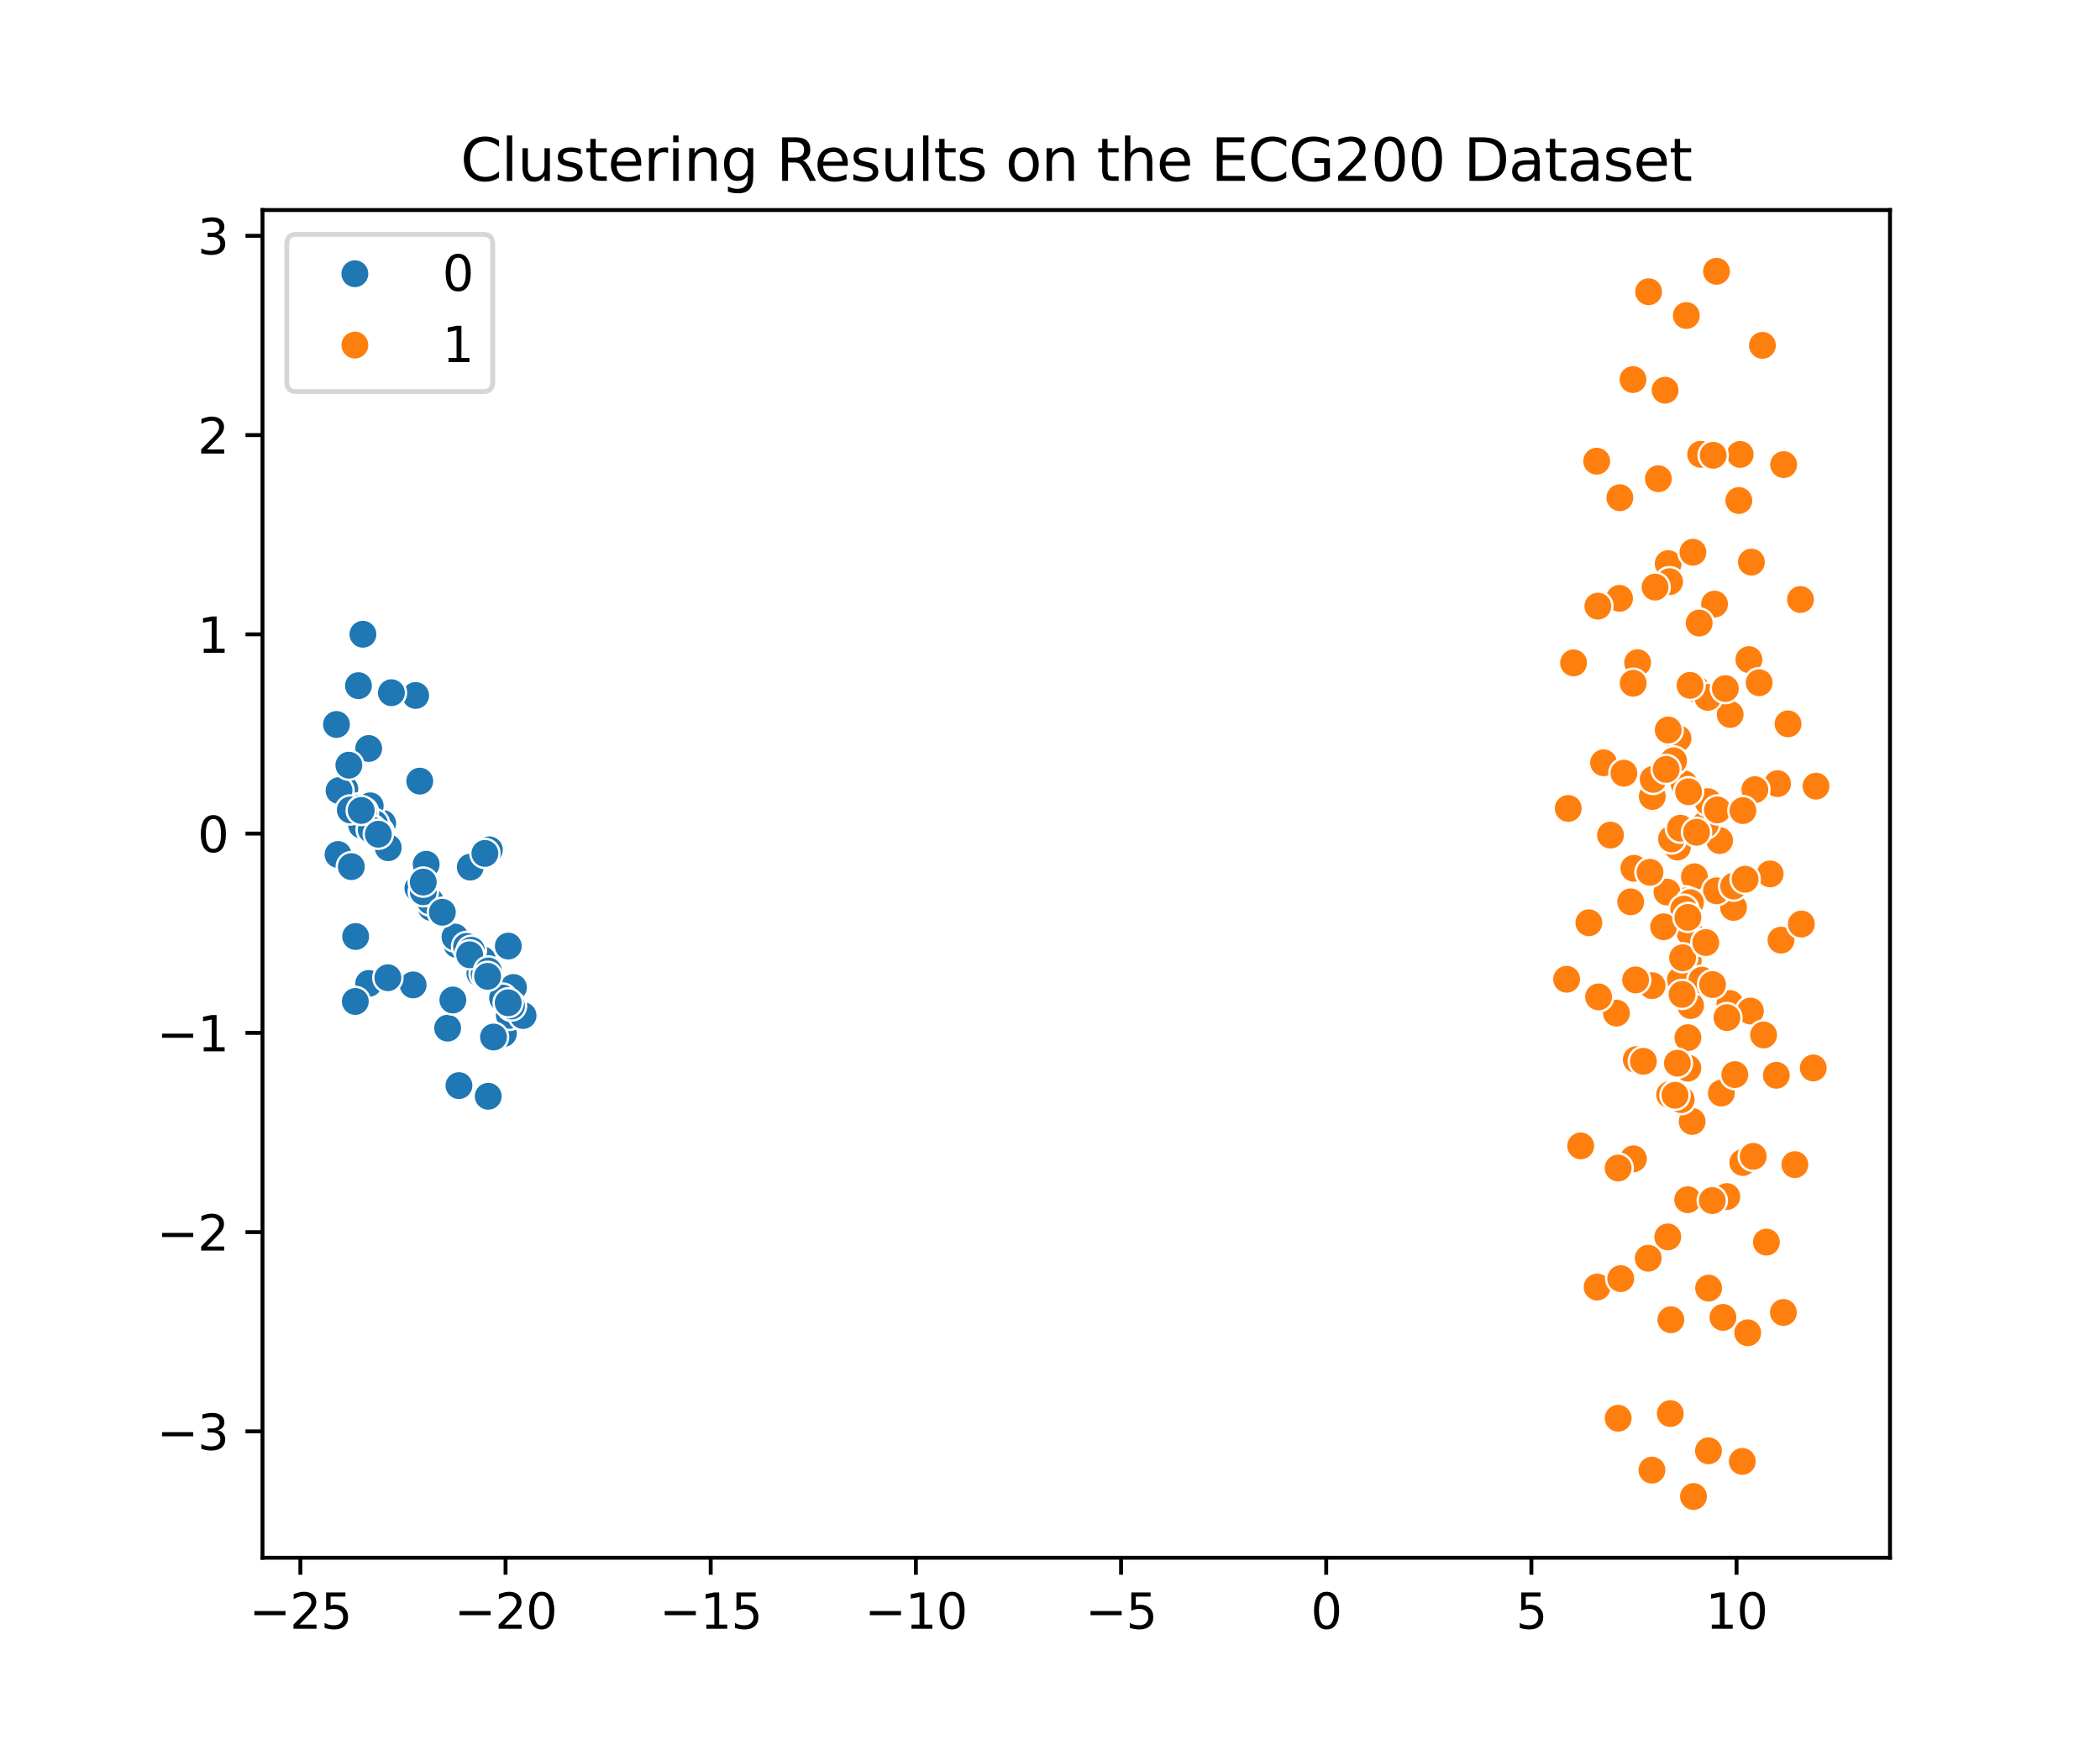 <?xml version="1.0" encoding="utf-8" standalone="no"?>
<!DOCTYPE svg PUBLIC "-//W3C//DTD SVG 1.1//EN"
  "http://www.w3.org/Graphics/SVG/1.1/DTD/svg11.dtd">
<svg xmlns:xlink="http://www.w3.org/1999/xlink" width="432pt" height="360pt" viewBox="0 0 432 360" xmlns="http://www.w3.org/2000/svg" version="1.1">
 <defs>
  <style type="text/css">*{stroke-linejoin: round; stroke-linecap: butt}</style>
 </defs>
 <g id="figure_1">
  <g id="patch_1">
   <path d="M 0 360 
L 432 360 
L 432 0 
L 0 0 
z
" style="fill: #ffffff"/>
  </g>
  <g id="axes_1">
   <g id="patch_2">
    <path d="M 54 320.4 
L 388.8 320.4 
L 388.8 43.2 
L 54 43.2 
z
" style="fill: #ffffff"/>
   </g>
   <g id="PathCollection_1">
    <defs>
     <path id="C0_0_4286b8c40d" d="M 0 3 
C 0.796 3 1.559 2.684 2.121 2.121 
C 2.684 1.559 3 0.796 3 -0 
C 3 -0.796 2.684 -1.559 2.121 -2.121 
C 1.559 -2.684 0.796 -3 0 -3 
C -0.796 -3 -1.559 -2.684 -2.121 -2.121 
C -2.684 -1.559 -3 -0.796 -3 0 
C -3 0.796 -2.684 1.559 -2.121 2.121 
C -1.559 2.684 -0.796 3 0 3 
z
"/>
    </defs>
    <g clip-path="url(#p2ca1c4615c)">
     <use xlink:href="#C0_0_4286b8c40d" x="100.671" y="174.799" style="fill: #1f77b4; stroke: #ffffff; stroke-width: 0.48"/>
    </g>
    <g clip-path="url(#p2ca1c4615c)">
     <use xlink:href="#C0_0_4286b8c40d" x="348.565" y="180.332" style="fill: #ff7f0e; stroke: #ffffff; stroke-width: 0.48"/>
    </g>
    <g clip-path="url(#p2ca1c4615c)">
     <use xlink:href="#C0_0_4286b8c40d" x="92.083" y="211.472" style="fill: #1f77b4; stroke: #ffffff; stroke-width: 0.48"/>
    </g>
    <g clip-path="url(#p2ca1c4615c)">
     <use xlink:href="#C0_0_4286b8c40d" x="99.261" y="197.405" style="fill: #1f77b4; stroke: #ffffff; stroke-width: 0.48"/>
    </g>
    <g clip-path="url(#p2ca1c4615c)">
     <use xlink:href="#C0_0_4286b8c40d" x="331.303" y="171.767" style="fill: #ff7f0e; stroke: #ffffff; stroke-width: 0.48"/>
    </g>
    <g clip-path="url(#p2ca1c4615c)">
     <use xlink:href="#C0_0_4286b8c40d" x="355.922" y="146.95" style="fill: #ff7f0e; stroke: #ffffff; stroke-width: 0.48"/>
    </g>
    <g clip-path="url(#p2ca1c4615c)">
     <use xlink:href="#C0_0_4286b8c40d" x="103.548" y="212.599" style="fill: #1f77b4; stroke: #ffffff; stroke-width: 0.48"/>
    </g>
    <g clip-path="url(#p2ca1c4615c)">
     <use xlink:href="#C0_0_4286b8c40d" x="85.505" y="143.044" style="fill: #1f77b4; stroke: #ffffff; stroke-width: 0.48"/>
    </g>
    <g clip-path="url(#p2ca1c4615c)">
     <use xlink:href="#C0_0_4286b8c40d" x="322.61" y="166.281" style="fill: #ff7f0e; stroke: #ffffff; stroke-width: 0.48"/>
    </g>
    <g clip-path="url(#p2ca1c4615c)">
     <use xlink:href="#C0_0_4286b8c40d" x="373.582" y="161.707" style="fill: #ff7f0e; stroke: #ffffff; stroke-width: 0.48"/>
    </g>
    <g clip-path="url(#p2ca1c4615c)">
     <use xlink:href="#C0_0_4286b8c40d" x="343.086" y="254.406" style="fill: #ff7f0e; stroke: #ffffff; stroke-width: 0.48"/>
    </g>
    <g clip-path="url(#p2ca1c4615c)">
     <use xlink:href="#C0_0_4286b8c40d" x="354.106" y="224.829" style="fill: #ff7f0e; stroke: #ffffff; stroke-width: 0.48"/>
    </g>
    <g clip-path="url(#p2ca1c4615c)">
     <use xlink:href="#C0_0_4286b8c40d" x="346.743" y="185.293" style="fill: #ff7f0e; stroke: #ffffff; stroke-width: 0.48"/>
    </g>
    <g clip-path="url(#p2ca1c4615c)">
     <use xlink:href="#C0_0_4286b8c40d" x="336.607" y="217.951" style="fill: #ff7f0e; stroke: #ffffff; stroke-width: 0.48"/>
    </g>
    <g clip-path="url(#p2ca1c4615c)">
     <use xlink:href="#C0_0_4286b8c40d" x="98.727" y="200.191" style="fill: #1f77b4; stroke: #ffffff; stroke-width: 0.48"/>
    </g>
    <g clip-path="url(#p2ca1c4615c)">
     <use xlink:href="#C0_0_4286b8c40d" x="349.026" y="141.806" style="fill: #ff7f0e; stroke: #ffffff; stroke-width: 0.48"/>
    </g>
    <g clip-path="url(#p2ca1c4615c)">
     <use xlink:href="#C0_0_4286b8c40d" x="322.277" y="201.414" style="fill: #ff7f0e; stroke: #ffffff; stroke-width: 0.48"/>
    </g>
    <g clip-path="url(#p2ca1c4615c)">
     <use xlink:href="#C0_0_4286b8c40d" x="342.923" y="183.481" style="fill: #ff7f0e; stroke: #ffffff; stroke-width: 0.48"/>
    </g>
    <g clip-path="url(#p2ca1c4615c)">
     <use xlink:href="#C0_0_4286b8c40d" x="84.99" y="202.576" style="fill: #1f77b4; stroke: #ffffff; stroke-width: 0.48"/>
    </g>
    <g clip-path="url(#p2ca1c4615c)">
     <use xlink:href="#C0_0_4286b8c40d" x="100.437" y="225.482" style="fill: #1f77b4; stroke: #ffffff; stroke-width: 0.48"/>
    </g>
    <g clip-path="url(#p2ca1c4615c)">
     <use xlink:href="#C0_0_4286b8c40d" x="347.643" y="191.842" style="fill: #ff7f0e; stroke: #ffffff; stroke-width: 0.48"/>
    </g>
    <g clip-path="url(#p2ca1c4615c)">
     <use xlink:href="#C0_0_4286b8c40d" x="370.386" y="123.308" style="fill: #ff7f0e; stroke: #ffffff; stroke-width: 0.48"/>
    </g>
    <g clip-path="url(#p2ca1c4615c)">
     <use xlink:href="#C0_0_4286b8c40d" x="338.07" y="218.291" style="fill: #ff7f0e; stroke: #ffffff; stroke-width: 0.48"/>
    </g>
    <g clip-path="url(#p2ca1c4615c)">
     <use xlink:href="#C0_0_4286b8c40d" x="70.932" y="162.279" style="fill: #1f77b4; stroke: #ffffff; stroke-width: 0.48"/>
    </g>
    <g clip-path="url(#p2ca1c4615c)">
     <use xlink:href="#C0_0_4286b8c40d" x="356.609" y="186.647" style="fill: #ff7f0e; stroke: #ffffff; stroke-width: 0.48"/>
    </g>
    <g clip-path="url(#p2ca1c4615c)">
     <use xlink:href="#C0_0_4286b8c40d" x="353.106" y="183.219" style="fill: #ff7f0e; stroke: #ffffff; stroke-width: 0.48"/>
    </g>
    <g clip-path="url(#p2ca1c4615c)">
     <use xlink:href="#C0_0_4286b8c40d" x="355.876" y="206.407" style="fill: #ff7f0e; stroke: #ffffff; stroke-width: 0.48"/>
    </g>
    <g clip-path="url(#p2ca1c4615c)">
     <use xlink:href="#C0_0_4286b8c40d" x="74.393" y="166.046" style="fill: #1f77b4; stroke: #ffffff; stroke-width: 0.48"/>
    </g>
    <g clip-path="url(#p2ca1c4615c)">
     <use xlink:href="#C0_0_4286b8c40d" x="365.67" y="161.176" style="fill: #ff7f0e; stroke: #ffffff; stroke-width: 0.48"/>
    </g>
    <g clip-path="url(#p2ca1c4615c)">
     <use xlink:href="#C0_0_4286b8c40d" x="369.228" y="239.543" style="fill: #ff7f0e; stroke: #ffffff; stroke-width: 0.48"/>
    </g>
    <g clip-path="url(#p2ca1c4615c)">
     <use xlink:href="#C0_0_4286b8c40d" x="354.435" y="270.961" style="fill: #ff7f0e; stroke: #ffffff; stroke-width: 0.48"/>
    </g>
    <g clip-path="url(#p2ca1c4615c)">
     <use xlink:href="#C0_0_4286b8c40d" x="365.419" y="221.163" style="fill: #ff7f0e; stroke: #ffffff; stroke-width: 0.48"/>
    </g>
    <g clip-path="url(#p2ca1c4615c)">
     <use xlink:href="#C0_0_4286b8c40d" x="333.224" y="102.371" style="fill: #ff7f0e; stroke: #ffffff; stroke-width: 0.48"/>
    </g>
    <g clip-path="url(#p2ca1c4615c)">
     <use xlink:href="#C0_0_4286b8c40d" x="328.55" y="264.725" style="fill: #ff7f0e; stroke: #ffffff; stroke-width: 0.48"/>
    </g>
    <g clip-path="url(#p2ca1c4615c)">
     <use xlink:href="#C0_0_4286b8c40d" x="348.374" y="307.8" style="fill: #ff7f0e; stroke: #ffffff; stroke-width: 0.48"/>
    </g>
    <g clip-path="url(#p2ca1c4615c)">
     <use xlink:href="#C0_0_4286b8c40d" x="74.79" y="169.39" style="fill: #1f77b4; stroke: #ffffff; stroke-width: 0.48"/>
    </g>
    <g clip-path="url(#p2ca1c4615c)">
     <use xlink:href="#C0_0_4286b8c40d" x="345.074" y="174.216" style="fill: #ff7f0e; stroke: #ffffff; stroke-width: 0.48"/>
    </g>
    <g clip-path="url(#p2ca1c4615c)">
     <use xlink:href="#C0_0_4286b8c40d" x="358.513" y="239.11" style="fill: #ff7f0e; stroke: #ffffff; stroke-width: 0.48"/>
    </g>
    <g clip-path="url(#p2ca1c4615c)">
     <use xlink:href="#C0_0_4286b8c40d" x="347.227" y="213.424" style="fill: #ff7f0e; stroke: #ffffff; stroke-width: 0.48"/>
    </g>
    <g clip-path="url(#p2ca1c4615c)">
     <use xlink:href="#C0_0_4286b8c40d" x="358.414" y="300.585" style="fill: #ff7f0e; stroke: #ffffff; stroke-width: 0.48"/>
    </g>
    <g clip-path="url(#p2ca1c4615c)">
     <use xlink:href="#C0_0_4286b8c40d" x="325.171" y="235.691" style="fill: #ff7f0e; stroke: #ffffff; stroke-width: 0.48"/>
    </g>
    <g clip-path="url(#p2ca1c4615c)">
     <use xlink:href="#C0_0_4286b8c40d" x="347.776" y="206.821" style="fill: #ff7f0e; stroke: #ffffff; stroke-width: 0.48"/>
    </g>
    <g clip-path="url(#p2ca1c4615c)">
     <use xlink:href="#C0_0_4286b8c40d" x="366.92" y="95.559" style="fill: #ff7f0e; stroke: #ffffff; stroke-width: 0.48"/>
    </g>
    <g clip-path="url(#p2ca1c4615c)">
     <use xlink:href="#C0_0_4286b8c40d" x="86.35" y="160.666" style="fill: #1f77b4; stroke: #ffffff; stroke-width: 0.48"/>
    </g>
    <g clip-path="url(#p2ca1c4615c)">
     <use xlink:href="#C0_0_4286b8c40d" x="78.722" y="169.354" style="fill: #1f77b4; stroke: #ffffff; stroke-width: 0.48"/>
    </g>
    <g clip-path="url(#p2ca1c4615c)">
     <use xlink:href="#C0_0_4286b8c40d" x="332.525" y="208.374" style="fill: #ff7f0e; stroke: #ffffff; stroke-width: 0.48"/>
    </g>
    <g clip-path="url(#p2ca1c4615c)">
     <use xlink:href="#C0_0_4286b8c40d" x="73.738" y="141.026" style="fill: #1f77b4; stroke: #ffffff; stroke-width: 0.48"/>
    </g>
    <g clip-path="url(#p2ca1c4615c)">
     <use xlink:href="#C0_0_4286b8c40d" x="104.775" y="208.836" style="fill: #1f77b4; stroke: #ffffff; stroke-width: 0.48"/>
    </g>
    <g clip-path="url(#p2ca1c4615c)">
     <use xlink:href="#C0_0_4286b8c40d" x="343.861" y="172.558" style="fill: #ff7f0e; stroke: #ffffff; stroke-width: 0.48"/>
    </g>
    <g clip-path="url(#p2ca1c4615c)">
     <use xlink:href="#C0_0_4286b8c40d" x="74.396" y="169.712" style="fill: #1f77b4; stroke: #ffffff; stroke-width: 0.48"/>
    </g>
    <g clip-path="url(#p2ca1c4615c)">
     <use xlink:href="#C0_0_4286b8c40d" x="342.536" y="80.255" style="fill: #ff7f0e; stroke: #ffffff; stroke-width: 0.48"/>
    </g>
    <g clip-path="url(#p2ca1c4615c)">
     <use xlink:href="#C0_0_4286b8c40d" x="353.75" y="172.891" style="fill: #ff7f0e; stroke: #ffffff; stroke-width: 0.48"/>
    </g>
    <g clip-path="url(#p2ca1c4615c)">
     <use xlink:href="#C0_0_4286b8c40d" x="352.704" y="124.247" style="fill: #ff7f0e; stroke: #ffffff; stroke-width: 0.48"/>
    </g>
    <g clip-path="url(#p2ca1c4615c)">
     <use xlink:href="#C0_0_4286b8c40d" x="73.419" y="166.243" style="fill: #1f77b4; stroke: #ffffff; stroke-width: 0.48"/>
    </g>
    <g clip-path="url(#p2ca1c4615c)">
     <use xlink:href="#C0_0_4286b8c40d" x="356.631" y="182.26" style="fill: #ff7f0e; stroke: #ffffff; stroke-width: 0.48"/>
    </g>
    <g clip-path="url(#p2ca1c4615c)">
     <use xlink:href="#C0_0_4286b8c40d" x="329.878" y="156.891" style="fill: #ff7f0e; stroke: #ffffff; stroke-width: 0.48"/>
    </g>
    <g clip-path="url(#p2ca1c4615c)">
     <use xlink:href="#C0_0_4286b8c40d" x="78.055" y="171.208" style="fill: #1f77b4; stroke: #ffffff; stroke-width: 0.48"/>
    </g>
    <g clip-path="url(#p2ca1c4615c)">
     <use xlink:href="#C0_0_4286b8c40d" x="99.593" y="200.3" style="fill: #1f77b4; stroke: #ffffff; stroke-width: 0.48"/>
    </g>
    <g clip-path="url(#p2ca1c4615c)">
     <use xlink:href="#C0_0_4286b8c40d" x="343.17" y="115.921" style="fill: #ff7f0e; stroke: #ffffff; stroke-width: 0.48"/>
    </g>
    <g clip-path="url(#p2ca1c4615c)">
     <use xlink:href="#C0_0_4286b8c40d" x="366.374" y="193.369" style="fill: #ff7f0e; stroke: #ffffff; stroke-width: 0.48"/>
    </g>
    <g clip-path="url(#p2ca1c4615c)">
     <use xlink:href="#C0_0_4286b8c40d" x="333.409" y="262.991" style="fill: #ff7f0e; stroke: #ffffff; stroke-width: 0.48"/>
    </g>
    <g clip-path="url(#p2ca1c4615c)">
     <use xlink:href="#C0_0_4286b8c40d" x="76.156" y="165.738" style="fill: #1f77b4; stroke: #ffffff; stroke-width: 0.48"/>
    </g>
    <g clip-path="url(#p2ca1c4615c)">
     <use xlink:href="#C0_0_4286b8c40d" x="347.298" y="197.659" style="fill: #ff7f0e; stroke: #ffffff; stroke-width: 0.48"/>
    </g>
    <g clip-path="url(#p2ca1c4615c)">
     <use xlink:href="#C0_0_4286b8c40d" x="349.852" y="93.445" style="fill: #ff7f0e; stroke: #ffffff; stroke-width: 0.48"/>
    </g>
    <g clip-path="url(#p2ca1c4615c)">
     <use xlink:href="#C0_0_4286b8c40d" x="345.193" y="151.888" style="fill: #ff7f0e; stroke: #ffffff; stroke-width: 0.48"/>
    </g>
    <g clip-path="url(#p2ca1c4615c)">
     <use xlink:href="#C0_0_4286b8c40d" x="75.845" y="202.277" style="fill: #1f77b4; stroke: #ffffff; stroke-width: 0.48"/>
    </g>
    <g clip-path="url(#p2ca1c4615c)">
     <use xlink:href="#C0_0_4286b8c40d" x="364.143" y="179.746" style="fill: #ff7f0e; stroke: #ffffff; stroke-width: 0.48"/>
    </g>
    <g clip-path="url(#p2ca1c4615c)">
     <use xlink:href="#C0_0_4286b8c40d" x="367.823" y="148.884" style="fill: #ff7f0e; stroke: #ffffff; stroke-width: 0.48"/>
    </g>
    <g clip-path="url(#p2ca1c4615c)">
     <use xlink:href="#C0_0_4286b8c40d" x="349.544" y="128.15" style="fill: #ff7f0e; stroke: #ffffff; stroke-width: 0.48"/>
    </g>
    <g clip-path="url(#p2ca1c4615c)">
     <use xlink:href="#C0_0_4286b8c40d" x="350.825" y="169.541" style="fill: #ff7f0e; stroke: #ffffff; stroke-width: 0.48"/>
    </g>
    <g clip-path="url(#p2ca1c4615c)">
     <use xlink:href="#C0_0_4286b8c40d" x="345.67" y="201.561" style="fill: #ff7f0e; stroke: #ffffff; stroke-width: 0.48"/>
    </g>
    <g clip-path="url(#p2ca1c4615c)">
     <use xlink:href="#C0_0_4286b8c40d" x="351.335" y="164.877" style="fill: #ff7f0e; stroke: #ffffff; stroke-width: 0.48"/>
    </g>
    <g clip-path="url(#p2ca1c4615c)">
     <use xlink:href="#C0_0_4286b8c40d" x="93.98" y="194.264" style="fill: #1f77b4; stroke: #ffffff; stroke-width: 0.48"/>
    </g>
    <g clip-path="url(#p2ca1c4615c)">
     <use xlink:href="#C0_0_4286b8c40d" x="353.11" y="55.8" style="fill: #ff7f0e; stroke: #ffffff; stroke-width: 0.48"/>
    </g>
    <g clip-path="url(#p2ca1c4615c)">
     <use xlink:href="#C0_0_4286b8c40d" x="351.304" y="143.438" style="fill: #ff7f0e; stroke: #ffffff; stroke-width: 0.48"/>
    </g>
    <g clip-path="url(#p2ca1c4615c)">
     <use xlink:href="#C0_0_4286b8c40d" x="341.15" y="98.467" style="fill: #ff7f0e; stroke: #ffffff; stroke-width: 0.48"/>
    </g>
    <g clip-path="url(#p2ca1c4615c)">
     <use xlink:href="#C0_0_4286b8c40d" x="360.093" y="207.948" style="fill: #ff7f0e; stroke: #ffffff; stroke-width: 0.48"/>
    </g>
    <g clip-path="url(#p2ca1c4615c)">
     <use xlink:href="#C0_0_4286b8c40d" x="328.847" y="205.041" style="fill: #ff7f0e; stroke: #ffffff; stroke-width: 0.48"/>
    </g>
    <g clip-path="url(#p2ca1c4615c)">
     <use xlink:href="#C0_0_4286b8c40d" x="339.858" y="202.723" style="fill: #ff7f0e; stroke: #ffffff; stroke-width: 0.48"/>
    </g>
    <g clip-path="url(#p2ca1c4615c)">
     <use xlink:href="#C0_0_4286b8c40d" x="347.182" y="246.76" style="fill: #ff7f0e; stroke: #ffffff; stroke-width: 0.48"/>
    </g>
    <g clip-path="url(#p2ca1c4615c)">
     <use xlink:href="#C0_0_4286b8c40d" x="335.928" y="78.068" style="fill: #ff7f0e; stroke: #ffffff; stroke-width: 0.48"/>
    </g>
    <g clip-path="url(#p2ca1c4615c)">
     <use xlink:href="#C0_0_4286b8c40d" x="355.251" y="209.301" style="fill: #ff7f0e; stroke: #ffffff; stroke-width: 0.48"/>
    </g>
    <g clip-path="url(#p2ca1c4615c)">
     <use xlink:href="#C0_0_4286b8c40d" x="326.854" y="189.795" style="fill: #ff7f0e; stroke: #ffffff; stroke-width: 0.48"/>
    </g>
    <g clip-path="url(#p2ca1c4615c)">
     <use xlink:href="#C0_0_4286b8c40d" x="79.388" y="174.024" style="fill: #1f77b4; stroke: #ffffff; stroke-width: 0.48"/>
    </g>
    <g clip-path="url(#p2ca1c4615c)">
     <use xlink:href="#C0_0_4286b8c40d" x="104.569" y="194.59" style="fill: #1f77b4; stroke: #ffffff; stroke-width: 0.48"/>
    </g>
    <g clip-path="url(#p2ca1c4615c)">
     <use xlink:href="#C0_0_4286b8c40d" x="96.741" y="178.347" style="fill: #1f77b4; stroke: #ffffff; stroke-width: 0.48"/>
    </g>
    <g clip-path="url(#p2ca1c4615c)">
     <use xlink:href="#C0_0_4286b8c40d" x="77.036" y="169.386" style="fill: #1f77b4; stroke: #ffffff; stroke-width: 0.48"/>
    </g>
    <g clip-path="url(#p2ca1c4615c)">
     <use xlink:href="#C0_0_4286b8c40d" x="357.985" y="93.464" style="fill: #ff7f0e; stroke: #ffffff; stroke-width: 0.48"/>
    </g>
    <g clip-path="url(#p2ca1c4615c)">
     <use xlink:href="#C0_0_4286b8c40d" x="73.16" y="192.621" style="fill: #1f77b4; stroke: #ffffff; stroke-width: 0.48"/>
    </g>
    <g clip-path="url(#p2ca1c4615c)">
     <use xlink:href="#C0_0_4286b8c40d" x="336.018" y="238.345" style="fill: #ff7f0e; stroke: #ffffff; stroke-width: 0.48"/>
    </g>
    <g clip-path="url(#p2ca1c4615c)">
     <use xlink:href="#C0_0_4286b8c40d" x="87.673" y="177.765" style="fill: #1f77b4; stroke: #ffffff; stroke-width: 0.48"/>
    </g>
    <g clip-path="url(#p2ca1c4615c)">
     <use xlink:href="#C0_0_4286b8c40d" x="333.16" y="123.065" style="fill: #ff7f0e; stroke: #ffffff; stroke-width: 0.48"/>
    </g>
    <g clip-path="url(#p2ca1c4615c)">
     <use xlink:href="#C0_0_4286b8c40d" x="352.429" y="93.645" style="fill: #ff7f0e; stroke: #ffffff; stroke-width: 0.48"/>
    </g>
    <g clip-path="url(#p2ca1c4615c)">
     <use xlink:href="#C0_0_4286b8c40d" x="76.422" y="170.521" style="fill: #1f77b4; stroke: #ffffff; stroke-width: 0.48"/>
    </g>
    <g clip-path="url(#p2ca1c4615c)">
     <use xlink:href="#C0_0_4286b8c40d" x="346.448" y="161.235" style="fill: #ff7f0e; stroke: #ffffff; stroke-width: 0.48"/>
    </g>
    <g clip-path="url(#p2ca1c4615c)">
     <use xlink:href="#C0_0_4286b8c40d" x="347.219" y="219.695" style="fill: #ff7f0e; stroke: #ffffff; stroke-width: 0.48"/>
    </g>
    <g clip-path="url(#p2ca1c4615c)">
     <use xlink:href="#C0_0_4286b8c40d" x="69.743" y="162.61" style="fill: #1f77b4; stroke: #ffffff; stroke-width: 0.48"/>
    </g>
    <g clip-path="url(#p2ca1c4615c)">
     <use xlink:href="#C0_0_4286b8c40d" x="73.091" y="205.981" style="fill: #1f77b4; stroke: #ffffff; stroke-width: 0.48"/>
    </g>
    <g clip-path="url(#p2ca1c4615c)">
     <use xlink:href="#C0_0_4286b8c40d" x="354.933" y="141.625" style="fill: #ff7f0e; stroke: #ffffff; stroke-width: 0.48"/>
    </g>
    <g clip-path="url(#p2ca1c4615c)">
     <use xlink:href="#C0_0_4286b8c40d" x="360.663" y="237.839" style="fill: #ff7f0e; stroke: #ffffff; stroke-width: 0.48"/>
    </g>
    <g clip-path="url(#p2ca1c4615c)">
     <use xlink:href="#C0_0_4286b8c40d" x="351.485" y="264.944" style="fill: #ff7f0e; stroke: #ffffff; stroke-width: 0.48"/>
    </g>
    <g clip-path="url(#p2ca1c4615c)">
     <use xlink:href="#C0_0_4286b8c40d" x="332.882" y="291.708" style="fill: #ff7f0e; stroke: #ffffff; stroke-width: 0.48"/>
    </g>
    <g clip-path="url(#p2ca1c4615c)">
     <use xlink:href="#C0_0_4286b8c40d" x="345.063" y="218.678" style="fill: #ff7f0e; stroke: #ffffff; stroke-width: 0.48"/>
    </g>
    <g clip-path="url(#p2ca1c4615c)">
     <use xlink:href="#C0_0_4286b8c40d" x="336.114" y="178.594" style="fill: #ff7f0e; stroke: #ffffff; stroke-width: 0.48"/>
    </g>
    <g clip-path="url(#p2ca1c4615c)">
     <use xlink:href="#C0_0_4286b8c40d" x="93.595" y="192.732" style="fill: #1f77b4; stroke: #ffffff; stroke-width: 0.48"/>
    </g>
    <g clip-path="url(#p2ca1c4615c)">
     <use xlink:href="#C0_0_4286b8c40d" x="323.705" y="136.341" style="fill: #ff7f0e; stroke: #ffffff; stroke-width: 0.48"/>
    </g>
    <g clip-path="url(#p2ca1c4615c)">
     <use xlink:href="#C0_0_4286b8c40d" x="343.466" y="225.153" style="fill: #ff7f0e; stroke: #ffffff; stroke-width: 0.48"/>
    </g>
    <g clip-path="url(#p2ca1c4615c)">
     <use xlink:href="#C0_0_4286b8c40d" x="351.459" y="298.406" style="fill: #ff7f0e; stroke: #ffffff; stroke-width: 0.48"/>
    </g>
    <g clip-path="url(#p2ca1c4615c)">
     <use xlink:href="#C0_0_4286b8c40d" x="359.772" y="135.667" style="fill: #ff7f0e; stroke: #ffffff; stroke-width: 0.48"/>
    </g>
    <g clip-path="url(#p2ca1c4615c)">
     <use xlink:href="#C0_0_4286b8c40d" x="105.63" y="203.102" style="fill: #1f77b4; stroke: #ffffff; stroke-width: 0.48"/>
    </g>
    <g clip-path="url(#p2ca1c4615c)">
     <use xlink:href="#C0_0_4286b8c40d" x="69.541" y="175.754" style="fill: #1f77b4; stroke: #ffffff; stroke-width: 0.48"/>
    </g>
    <g clip-path="url(#p2ca1c4615c)">
     <use xlink:href="#C0_0_4286b8c40d" x="346.138" y="197.002" style="fill: #ff7f0e; stroke: #ffffff; stroke-width: 0.48"/>
    </g>
    <g clip-path="url(#p2ca1c4615c)">
     <use xlink:href="#C0_0_4286b8c40d" x="88.717" y="186.662" style="fill: #1f77b4; stroke: #ffffff; stroke-width: 0.48"/>
    </g>
    <g clip-path="url(#p2ca1c4615c)">
     <use xlink:href="#C0_0_4286b8c40d" x="85.969" y="182.702" style="fill: #1f77b4; stroke: #ffffff; stroke-width: 0.48"/>
    </g>
    <g clip-path="url(#p2ca1c4615c)">
     <use xlink:href="#C0_0_4286b8c40d" x="95.981" y="194.659" style="fill: #1f77b4; stroke: #ffffff; stroke-width: 0.48"/>
    </g>
    <g clip-path="url(#p2ca1c4615c)">
     <use xlink:href="#C0_0_4286b8c40d" x="343.731" y="271.447" style="fill: #ff7f0e; stroke: #ffffff; stroke-width: 0.48"/>
    </g>
    <g clip-path="url(#p2ca1c4615c)">
     <use xlink:href="#C0_0_4286b8c40d" x="343.46" y="119.636" style="fill: #ff7f0e; stroke: #ffffff; stroke-width: 0.48"/>
    </g>
    <g clip-path="url(#p2ca1c4615c)">
     <use xlink:href="#C0_0_4286b8c40d" x="336.888" y="136.296" style="fill: #ff7f0e; stroke: #ffffff; stroke-width: 0.48"/>
    </g>
    <g clip-path="url(#p2ca1c4615c)">
     <use xlink:href="#C0_0_4286b8c40d" x="75.842" y="153.95" style="fill: #1f77b4; stroke: #ffffff; stroke-width: 0.48"/>
    </g>
    <g clip-path="url(#p2ca1c4615c)">
     <use xlink:href="#C0_0_4286b8c40d" x="357.704" y="102.948" style="fill: #ff7f0e; stroke: #ffffff; stroke-width: 0.48"/>
    </g>
    <g clip-path="url(#p2ca1c4615c)">
     <use xlink:href="#C0_0_4286b8c40d" x="74.779" y="166.988" style="fill: #1f77b4; stroke: #ffffff; stroke-width: 0.48"/>
    </g>
    <g clip-path="url(#p2ca1c4615c)">
     <use xlink:href="#C0_0_4286b8c40d" x="353.296" y="166.583" style="fill: #ff7f0e; stroke: #ffffff; stroke-width: 0.48"/>
    </g>
    <g clip-path="url(#p2ca1c4615c)">
     <use xlink:href="#C0_0_4286b8c40d" x="346.898" y="64.897" style="fill: #ff7f0e; stroke: #ffffff; stroke-width: 0.48"/>
    </g>
    <g clip-path="url(#p2ca1c4615c)">
     <use xlink:href="#C0_0_4286b8c40d" x="339.9" y="163.829" style="fill: #ff7f0e; stroke: #ffffff; stroke-width: 0.48"/>
    </g>
    <g clip-path="url(#p2ca1c4615c)">
     <use xlink:href="#C0_0_4286b8c40d" x="347.75" y="185.658" style="fill: #ff7f0e; stroke: #ffffff; stroke-width: 0.48"/>
    </g>
    <g clip-path="url(#p2ca1c4615c)">
     <use xlink:href="#C0_0_4286b8c40d" x="346.375" y="186.993" style="fill: #ff7f0e; stroke: #ffffff; stroke-width: 0.48"/>
    </g>
    <g clip-path="url(#p2ca1c4615c)">
     <use xlink:href="#C0_0_4286b8c40d" x="103.383" y="205.283" style="fill: #1f77b4; stroke: #ffffff; stroke-width: 0.48"/>
    </g>
    <g clip-path="url(#p2ca1c4615c)">
     <use xlink:href="#C0_0_4286b8c40d" x="347.665" y="140.965" style="fill: #ff7f0e; stroke: #ffffff; stroke-width: 0.48"/>
    </g>
    <g clip-path="url(#p2ca1c4615c)">
     <use xlink:href="#C0_0_4286b8c40d" x="76.373" y="170.677" style="fill: #1f77b4; stroke: #ffffff; stroke-width: 0.48"/>
    </g>
    <g clip-path="url(#p2ca1c4615c)">
     <use xlink:href="#C0_0_4286b8c40d" x="356.881" y="221.022" style="fill: #ff7f0e; stroke: #ffffff; stroke-width: 0.48"/>
    </g>
    <g clip-path="url(#p2ca1c4615c)">
     <use xlink:href="#C0_0_4286b8c40d" x="332.871" y="240.246" style="fill: #ff7f0e; stroke: #ffffff; stroke-width: 0.48"/>
    </g>
    <g clip-path="url(#p2ca1c4615c)">
     <use xlink:href="#C0_0_4286b8c40d" x="340.473" y="120.76" style="fill: #ff7f0e; stroke: #ffffff; stroke-width: 0.48"/>
    </g>
    <g clip-path="url(#p2ca1c4615c)">
     <use xlink:href="#C0_0_4286b8c40d" x="93.161" y="205.68" style="fill: #1f77b4; stroke: #ffffff; stroke-width: 0.48"/>
    </g>
    <g clip-path="url(#p2ca1c4615c)">
     <use xlink:href="#C0_0_4286b8c40d" x="69.218" y="149.01" style="fill: #1f77b4; stroke: #ffffff; stroke-width: 0.48"/>
    </g>
    <g clip-path="url(#p2ca1c4615c)">
     <use xlink:href="#C0_0_4286b8c40d" x="350.105" y="201.604" style="fill: #ff7f0e; stroke: #ffffff; stroke-width: 0.48"/>
    </g>
    <g clip-path="url(#p2ca1c4615c)">
     <use xlink:href="#C0_0_4286b8c40d" x="342.229" y="190.621" style="fill: #ff7f0e; stroke: #ffffff; stroke-width: 0.48"/>
    </g>
    <g clip-path="url(#p2ca1c4615c)">
     <use xlink:href="#C0_0_4286b8c40d" x="345.685" y="170.344" style="fill: #ff7f0e; stroke: #ffffff; stroke-width: 0.48"/>
    </g>
    <g clip-path="url(#p2ca1c4615c)">
     <use xlink:href="#C0_0_4286b8c40d" x="334.058" y="159.036" style="fill: #ff7f0e; stroke: #ffffff; stroke-width: 0.48"/>
    </g>
    <g clip-path="url(#p2ca1c4615c)">
     <use xlink:href="#C0_0_4286b8c40d" x="88.507" y="185.342" style="fill: #1f77b4; stroke: #ffffff; stroke-width: 0.48"/>
    </g>
    <g clip-path="url(#p2ca1c4615c)">
     <use xlink:href="#C0_0_4286b8c40d" x="99.752" y="175.53" style="fill: #1f77b4; stroke: #ffffff; stroke-width: 0.48"/>
    </g>
    <g clip-path="url(#p2ca1c4615c)">
     <use xlink:href="#C0_0_4286b8c40d" x="328.704" y="124.676" style="fill: #ff7f0e; stroke: #ffffff; stroke-width: 0.48"/>
    </g>
    <g clip-path="url(#p2ca1c4615c)">
     <use xlink:href="#C0_0_4286b8c40d" x="347.228" y="188.687" style="fill: #ff7f0e; stroke: #ffffff; stroke-width: 0.48"/>
    </g>
    <g clip-path="url(#p2ca1c4615c)">
     <use xlink:href="#C0_0_4286b8c40d" x="72.062" y="166.593" style="fill: #1f77b4; stroke: #ffffff; stroke-width: 0.48"/>
    </g>
    <g clip-path="url(#p2ca1c4615c)">
     <use xlink:href="#C0_0_4286b8c40d" x="339.823" y="302.38" style="fill: #ff7f0e; stroke: #ffffff; stroke-width: 0.48"/>
    </g>
    <g clip-path="url(#p2ca1c4615c)">
     <use xlink:href="#C0_0_4286b8c40d" x="360.285" y="115.621" style="fill: #ff7f0e; stroke: #ffffff; stroke-width: 0.48"/>
    </g>
    <g clip-path="url(#p2ca1c4615c)">
     <use xlink:href="#C0_0_4286b8c40d" x="363.374" y="255.478" style="fill: #ff7f0e; stroke: #ffffff; stroke-width: 0.48"/>
    </g>
    <g clip-path="url(#p2ca1c4615c)">
     <use xlink:href="#C0_0_4286b8c40d" x="339.141" y="60.003" style="fill: #ff7f0e; stroke: #ffffff; stroke-width: 0.48"/>
    </g>
    <g clip-path="url(#p2ca1c4615c)">
     <use xlink:href="#C0_0_4286b8c40d" x="350.91" y="193.867" style="fill: #ff7f0e; stroke: #ffffff; stroke-width: 0.48"/>
    </g>
    <g clip-path="url(#p2ca1c4615c)">
     <use xlink:href="#C0_0_4286b8c40d" x="328.461" y="94.859" style="fill: #ff7f0e; stroke: #ffffff; stroke-width: 0.48"/>
    </g>
    <g clip-path="url(#p2ca1c4615c)">
     <use xlink:href="#C0_0_4286b8c40d" x="344.279" y="156.486" style="fill: #ff7f0e; stroke: #ffffff; stroke-width: 0.48"/>
    </g>
    <g clip-path="url(#p2ca1c4615c)">
     <use xlink:href="#C0_0_4286b8c40d" x="355.228" y="246.11" style="fill: #ff7f0e; stroke: #ffffff; stroke-width: 0.48"/>
    </g>
    <g clip-path="url(#p2ca1c4615c)">
     <use xlink:href="#C0_0_4286b8c40d" x="79.869" y="174.357" style="fill: #1f77b4; stroke: #ffffff; stroke-width: 0.48"/>
    </g>
    <g clip-path="url(#p2ca1c4615c)">
     <use xlink:href="#C0_0_4286b8c40d" x="105.309" y="207.038" style="fill: #1f77b4; stroke: #ffffff; stroke-width: 0.48"/>
    </g>
    <g clip-path="url(#p2ca1c4615c)">
     <use xlink:href="#C0_0_4286b8c40d" x="94.409" y="223.286" style="fill: #1f77b4; stroke: #ffffff; stroke-width: 0.48"/>
    </g>
    <g clip-path="url(#p2ca1c4615c)">
     <use xlink:href="#C0_0_4286b8c40d" x="87.079" y="183.42" style="fill: #1f77b4; stroke: #ffffff; stroke-width: 0.48"/>
    </g>
    <g clip-path="url(#p2ca1c4615c)">
     <use xlink:href="#C0_0_4286b8c40d" x="72.276" y="178.249" style="fill: #1f77b4; stroke: #ffffff; stroke-width: 0.48"/>
    </g>
    <g clip-path="url(#p2ca1c4615c)">
     <use xlink:href="#C0_0_4286b8c40d" x="352.241" y="246.937" style="fill: #ff7f0e; stroke: #ffffff; stroke-width: 0.48"/>
    </g>
    <g clip-path="url(#p2ca1c4615c)">
     <use xlink:href="#C0_0_4286b8c40d" x="96.977" y="195.448" style="fill: #1f77b4; stroke: #ffffff; stroke-width: 0.48"/>
    </g>
    <g clip-path="url(#p2ca1c4615c)">
     <use xlink:href="#C0_0_4286b8c40d" x="77.825" y="171.586" style="fill: #1f77b4; stroke: #ffffff; stroke-width: 0.48"/>
    </g>
    <g clip-path="url(#p2ca1c4615c)">
     <use xlink:href="#C0_0_4286b8c40d" x="107.603" y="208.876" style="fill: #1f77b4; stroke: #ffffff; stroke-width: 0.48"/>
    </g>
    <g clip-path="url(#p2ca1c4615c)">
     <use xlink:href="#C0_0_4286b8c40d" x="96.616" y="196.379" style="fill: #1f77b4; stroke: #ffffff; stroke-width: 0.48"/>
    </g>
    <g clip-path="url(#p2ca1c4615c)">
     <use xlink:href="#C0_0_4286b8c40d" x="348.257" y="113.586" style="fill: #ff7f0e; stroke: #ffffff; stroke-width: 0.48"/>
    </g>
    <g clip-path="url(#p2ca1c4615c)">
     <use xlink:href="#C0_0_4286b8c40d" x="343.176" y="150.148" style="fill: #ff7f0e; stroke: #ffffff; stroke-width: 0.48"/>
    </g>
    <g clip-path="url(#p2ca1c4615c)">
     <use xlink:href="#C0_0_4286b8c40d" x="87.067" y="181.431" style="fill: #1f77b4; stroke: #ffffff; stroke-width: 0.48"/>
    </g>
    <g clip-path="url(#p2ca1c4615c)">
     <use xlink:href="#C0_0_4286b8c40d" x="105.222" y="206.921" style="fill: #1f77b4; stroke: #ffffff; stroke-width: 0.48"/>
    </g>
    <g clip-path="url(#p2ca1c4615c)">
     <use xlink:href="#C0_0_4286b8c40d" x="100.489" y="199.708" style="fill: #1f77b4; stroke: #ffffff; stroke-width: 0.48"/>
    </g>
    <g clip-path="url(#p2ca1c4615c)">
     <use xlink:href="#C0_0_4286b8c40d" x="340.08" y="160.308" style="fill: #ff7f0e; stroke: #ffffff; stroke-width: 0.48"/>
    </g>
    <g clip-path="url(#p2ca1c4615c)">
     <use xlink:href="#C0_0_4286b8c40d" x="366.869" y="269.951" style="fill: #ff7f0e; stroke: #ffffff; stroke-width: 0.48"/>
    </g>
    <g clip-path="url(#p2ca1c4615c)">
     <use xlink:href="#C0_0_4286b8c40d" x="352.297" y="202.506" style="fill: #ff7f0e; stroke: #ffffff; stroke-width: 0.48"/>
    </g>
    <g clip-path="url(#p2ca1c4615c)">
     <use xlink:href="#C0_0_4286b8c40d" x="336.47" y="201.551" style="fill: #ff7f0e; stroke: #ffffff; stroke-width: 0.48"/>
    </g>
    <g clip-path="url(#p2ca1c4615c)">
     <use xlink:href="#C0_0_4286b8c40d" x="361.884" y="140.424" style="fill: #ff7f0e; stroke: #ffffff; stroke-width: 0.48"/>
    </g>
    <g clip-path="url(#p2ca1c4615c)">
     <use xlink:href="#C0_0_4286b8c40d" x="349.002" y="171.182" style="fill: #ff7f0e; stroke: #ffffff; stroke-width: 0.48"/>
    </g>
    <g clip-path="url(#p2ca1c4615c)">
     <use xlink:href="#C0_0_4286b8c40d" x="361.004" y="162.413" style="fill: #ff7f0e; stroke: #ffffff; stroke-width: 0.48"/>
    </g>
    <g clip-path="url(#p2ca1c4615c)">
     <use xlink:href="#C0_0_4286b8c40d" x="335.97" y="140.536" style="fill: #ff7f0e; stroke: #ffffff; stroke-width: 0.48"/>
    </g>
    <g clip-path="url(#p2ca1c4615c)">
     <use xlink:href="#C0_0_4286b8c40d" x="339.426" y="179.42" style="fill: #ff7f0e; stroke: #ffffff; stroke-width: 0.48"/>
    </g>
    <g clip-path="url(#p2ca1c4615c)">
     <use xlink:href="#C0_0_4286b8c40d" x="79.791" y="201.102" style="fill: #1f77b4; stroke: #ffffff; stroke-width: 0.48"/>
    </g>
    <g clip-path="url(#p2ca1c4615c)">
     <use xlink:href="#C0_0_4286b8c40d" x="362.556" y="71.035" style="fill: #ff7f0e; stroke: #ffffff; stroke-width: 0.48"/>
    </g>
    <g clip-path="url(#p2ca1c4615c)">
     <use xlink:href="#C0_0_4286b8c40d" x="348.104" y="230.664" style="fill: #ff7f0e; stroke: #ffffff; stroke-width: 0.48"/>
    </g>
    <g clip-path="url(#p2ca1c4615c)">
     <use xlink:href="#C0_0_4286b8c40d" x="335.458" y="185.489" style="fill: #ff7f0e; stroke: #ffffff; stroke-width: 0.48"/>
    </g>
    <g clip-path="url(#p2ca1c4615c)">
     <use xlink:href="#C0_0_4286b8c40d" x="373.015" y="219.658" style="fill: #ff7f0e; stroke: #ffffff; stroke-width: 0.48"/>
    </g>
    <g clip-path="url(#p2ca1c4615c)">
     <use xlink:href="#C0_0_4286b8c40d" x="359.527" y="274.127" style="fill: #ff7f0e; stroke: #ffffff; stroke-width: 0.48"/>
    </g>
    <g clip-path="url(#p2ca1c4615c)">
     <use xlink:href="#C0_0_4286b8c40d" x="74.657" y="130.452" style="fill: #1f77b4; stroke: #ffffff; stroke-width: 0.48"/>
    </g>
    <g clip-path="url(#p2ca1c4615c)">
     <use xlink:href="#C0_0_4286b8c40d" x="339.065" y="258.796" style="fill: #ff7f0e; stroke: #ffffff; stroke-width: 0.48"/>
    </g>
    <g clip-path="url(#p2ca1c4615c)">
     <use xlink:href="#C0_0_4286b8c40d" x="370.566" y="190.055" style="fill: #ff7f0e; stroke: #ffffff; stroke-width: 0.48"/>
    </g>
    <g clip-path="url(#p2ca1c4615c)">
     <use xlink:href="#C0_0_4286b8c40d" x="104.543" y="206.255" style="fill: #1f77b4; stroke: #ffffff; stroke-width: 0.48"/>
    </g>
    <g clip-path="url(#p2ca1c4615c)">
     <use xlink:href="#C0_0_4286b8c40d" x="91" y="187.63" style="fill: #1f77b4; stroke: #ffffff; stroke-width: 0.48"/>
    </g>
    <g clip-path="url(#p2ca1c4615c)">
     <use xlink:href="#C0_0_4286b8c40d" x="80.522" y="142.476" style="fill: #1f77b4; stroke: #ffffff; stroke-width: 0.48"/>
    </g>
    <g clip-path="url(#p2ca1c4615c)">
     <use xlink:href="#C0_0_4286b8c40d" x="101.524" y="213.298" style="fill: #1f77b4; stroke: #ffffff; stroke-width: 0.48"/>
    </g>
    <g clip-path="url(#p2ca1c4615c)">
     <use xlink:href="#C0_0_4286b8c40d" x="343.61" y="290.746" style="fill: #ff7f0e; stroke: #ffffff; stroke-width: 0.48"/>
    </g>
    <g clip-path="url(#p2ca1c4615c)">
     <use xlink:href="#C0_0_4286b8c40d" x="358.999" y="180.842" style="fill: #ff7f0e; stroke: #ffffff; stroke-width: 0.48"/>
    </g>
    <g clip-path="url(#p2ca1c4615c)">
     <use xlink:href="#C0_0_4286b8c40d" x="362.797" y="212.874" style="fill: #ff7f0e; stroke: #ffffff; stroke-width: 0.48"/>
    </g>
    <g clip-path="url(#p2ca1c4615c)">
     <use xlink:href="#C0_0_4286b8c40d" x="74.308" y="166.693" style="fill: #1f77b4; stroke: #ffffff; stroke-width: 0.48"/>
    </g>
    <g clip-path="url(#p2ca1c4615c)">
     <use xlink:href="#C0_0_4286b8c40d" x="345.839" y="226.17" style="fill: #ff7f0e; stroke: #ffffff; stroke-width: 0.48"/>
    </g>
    <g clip-path="url(#p2ca1c4615c)">
     <use xlink:href="#C0_0_4286b8c40d" x="347.358" y="162.847" style="fill: #ff7f0e; stroke: #ffffff; stroke-width: 0.48"/>
    </g>
    <g clip-path="url(#p2ca1c4615c)">
     <use xlink:href="#C0_0_4286b8c40d" x="344.577" y="225.274" style="fill: #ff7f0e; stroke: #ffffff; stroke-width: 0.48"/>
    </g>
    <g clip-path="url(#p2ca1c4615c)">
     <use xlink:href="#C0_0_4286b8c40d" x="358.542" y="166.727" style="fill: #ff7f0e; stroke: #ffffff; stroke-width: 0.48"/>
    </g>
    <g clip-path="url(#p2ca1c4615c)">
     <use xlink:href="#C0_0_4286b8c40d" x="342.753" y="158.247" style="fill: #ff7f0e; stroke: #ffffff; stroke-width: 0.48"/>
    </g>
    <g clip-path="url(#p2ca1c4615c)">
     <use xlink:href="#C0_0_4286b8c40d" x="100.304" y="200.814" style="fill: #1f77b4; stroke: #ffffff; stroke-width: 0.48"/>
    </g>
    <g clip-path="url(#p2ca1c4615c)">
     <use xlink:href="#C0_0_4286b8c40d" x="71.761" y="157.384" style="fill: #1f77b4; stroke: #ffffff; stroke-width: 0.48"/>
    </g>
    <g clip-path="url(#p2ca1c4615c)">
     <use xlink:href="#C0_0_4286b8c40d" x="346.026" y="204.526" style="fill: #ff7f0e; stroke: #ffffff; stroke-width: 0.48"/>
    </g>
   </g>
   <g id="matplotlib.axis_1">
    <g id="xtick_1">
     <g id="line2d_1">
      <defs>
       <path id="m07f026510d" d="M 0 0 
L 0 3.5 
" style="stroke: #000000; stroke-width: 0.8"/>
      </defs>
      <g>
       <use xlink:href="#m07f026510d" x="61.791" y="320.4" style="stroke: #000000; stroke-width: 0.8"/>
      </g>
     </g>
     <g id="text_1">
      <!-- −25 -->
      <g transform="translate(51.239 334.998) scale(0.1 -0.1)">
       <defs>
        <path id="DejaVuSans-2212" d="M 678 2272 
L 4684 2272 
L 4684 1741 
L 678 1741 
L 678 2272 
z
" transform="scale(0.016)"/>
        <path id="DejaVuSans-32" d="M 1228 531 
L 3431 531 
L 3431 0 
L 469 0 
L 469 531 
Q 828 903 1448 1529 
Q 2069 2156 2228 2338 
Q 2531 2678 2651 2914 
Q 2772 3150 2772 3378 
Q 2772 3750 2511 3984 
Q 2250 4219 1831 4219 
Q 1534 4219 1204 4116 
Q 875 4013 500 3803 
L 500 4441 
Q 881 4594 1212 4672 
Q 1544 4750 1819 4750 
Q 2544 4750 2975 4387 
Q 3406 4025 3406 3419 
Q 3406 3131 3298 2873 
Q 3191 2616 2906 2266 
Q 2828 2175 2409 1742 
Q 1991 1309 1228 531 
z
" transform="scale(0.016)"/>
        <path id="DejaVuSans-35" d="M 691 4666 
L 3169 4666 
L 3169 4134 
L 1269 4134 
L 1269 2991 
Q 1406 3038 1543 3061 
Q 1681 3084 1819 3084 
Q 2600 3084 3056 2656 
Q 3513 2228 3513 1497 
Q 3513 744 3044 326 
Q 2575 -91 1722 -91 
Q 1428 -91 1123 -41 
Q 819 9 494 109 
L 494 744 
Q 775 591 1075 516 
Q 1375 441 1709 441 
Q 2250 441 2565 725 
Q 2881 1009 2881 1497 
Q 2881 1984 2565 2268 
Q 2250 2553 1709 2553 
Q 1456 2553 1204 2497 
Q 953 2441 691 2322 
L 691 4666 
z
" transform="scale(0.016)"/>
       </defs>
       <use xlink:href="#DejaVuSans-2212"/>
       <use xlink:href="#DejaVuSans-32" x="83.789"/>
       <use xlink:href="#DejaVuSans-35" x="147.412"/>
      </g>
     </g>
    </g>
    <g id="xtick_2">
     <g id="line2d_2">
      <g>
       <use xlink:href="#m07f026510d" x="103.997" y="320.4" style="stroke: #000000; stroke-width: 0.8"/>
      </g>
     </g>
     <g id="text_2">
      <!-- −20 -->
      <g transform="translate(93.445 334.998) scale(0.1 -0.1)">
       <defs>
        <path id="DejaVuSans-30" d="M 2034 4250 
Q 1547 4250 1301 3770 
Q 1056 3291 1056 2328 
Q 1056 1369 1301 889 
Q 1547 409 2034 409 
Q 2525 409 2770 889 
Q 3016 1369 3016 2328 
Q 3016 3291 2770 3770 
Q 2525 4250 2034 4250 
z
M 2034 4750 
Q 2819 4750 3233 4129 
Q 3647 3509 3647 2328 
Q 3647 1150 3233 529 
Q 2819 -91 2034 -91 
Q 1250 -91 836 529 
Q 422 1150 422 2328 
Q 422 3509 836 4129 
Q 1250 4750 2034 4750 
z
" transform="scale(0.016)"/>
       </defs>
       <use xlink:href="#DejaVuSans-2212"/>
       <use xlink:href="#DejaVuSans-32" x="83.789"/>
       <use xlink:href="#DejaVuSans-30" x="147.412"/>
      </g>
     </g>
    </g>
    <g id="xtick_3">
     <g id="line2d_3">
      <g>
       <use xlink:href="#m07f026510d" x="146.204" y="320.4" style="stroke: #000000; stroke-width: 0.8"/>
      </g>
     </g>
     <g id="text_3">
      <!-- −15 -->
      <g transform="translate(135.651 334.998) scale(0.1 -0.1)">
       <defs>
        <path id="DejaVuSans-31" d="M 794 531 
L 1825 531 
L 1825 4091 
L 703 3866 
L 703 4441 
L 1819 4666 
L 2450 4666 
L 2450 531 
L 3481 531 
L 3481 0 
L 794 0 
L 794 531 
z
" transform="scale(0.016)"/>
       </defs>
       <use xlink:href="#DejaVuSans-2212"/>
       <use xlink:href="#DejaVuSans-31" x="83.789"/>
       <use xlink:href="#DejaVuSans-35" x="147.412"/>
      </g>
     </g>
    </g>
    <g id="xtick_4">
     <g id="line2d_4">
      <g>
       <use xlink:href="#m07f026510d" x="188.41" y="320.4" style="stroke: #000000; stroke-width: 0.8"/>
      </g>
     </g>
     <g id="text_4">
      <!-- −10 -->
      <g transform="translate(177.857 334.998) scale(0.1 -0.1)">
       <use xlink:href="#DejaVuSans-2212"/>
       <use xlink:href="#DejaVuSans-31" x="83.789"/>
       <use xlink:href="#DejaVuSans-30" x="147.412"/>
      </g>
     </g>
    </g>
    <g id="xtick_5">
     <g id="line2d_5">
      <g>
       <use xlink:href="#m07f026510d" x="230.616" y="320.4" style="stroke: #000000; stroke-width: 0.8"/>
      </g>
     </g>
     <g id="text_5">
      <!-- −5 -->
      <g transform="translate(223.245 334.998) scale(0.1 -0.1)">
       <use xlink:href="#DejaVuSans-2212"/>
       <use xlink:href="#DejaVuSans-35" x="83.789"/>
      </g>
     </g>
    </g>
    <g id="xtick_6">
     <g id="line2d_6">
      <g>
       <use xlink:href="#m07f026510d" x="272.822" y="320.4" style="stroke: #000000; stroke-width: 0.8"/>
      </g>
     </g>
     <g id="text_6">
      <!-- 0 -->
      <g transform="translate(269.641 334.998) scale(0.1 -0.1)">
       <use xlink:href="#DejaVuSans-30"/>
      </g>
     </g>
    </g>
    <g id="xtick_7">
     <g id="line2d_7">
      <g>
       <use xlink:href="#m07f026510d" x="315.028" y="320.4" style="stroke: #000000; stroke-width: 0.8"/>
      </g>
     </g>
     <g id="text_7">
      <!-- 5 -->
      <g transform="translate(311.847 334.998) scale(0.1 -0.1)">
       <use xlink:href="#DejaVuSans-35"/>
      </g>
     </g>
    </g>
    <g id="xtick_8">
     <g id="line2d_8">
      <g>
       <use xlink:href="#m07f026510d" x="357.234" y="320.4" style="stroke: #000000; stroke-width: 0.8"/>
      </g>
     </g>
     <g id="text_8">
      <!-- 10 -->
      <g transform="translate(350.872 334.998) scale(0.1 -0.1)">
       <use xlink:href="#DejaVuSans-31"/>
       <use xlink:href="#DejaVuSans-30" x="63.623"/>
      </g>
     </g>
    </g>
   </g>
   <g id="matplotlib.axis_2">
    <g id="ytick_1">
     <g id="line2d_9">
      <defs>
       <path id="mc395844da6" d="M 0 0 
L -3.5 0 
" style="stroke: #000000; stroke-width: 0.8"/>
      </defs>
      <g>
       <use xlink:href="#mc395844da6" x="54" y="294.407" style="stroke: #000000; stroke-width: 0.8"/>
      </g>
     </g>
     <g id="text_9">
      <!-- −3 -->
      <g transform="translate(32.258 298.207) scale(0.1 -0.1)">
       <defs>
        <path id="DejaVuSans-33" d="M 2597 2516 
Q 3050 2419 3304 2112 
Q 3559 1806 3559 1356 
Q 3559 666 3084 287 
Q 2609 -91 1734 -91 
Q 1441 -91 1130 -33 
Q 819 25 488 141 
L 488 750 
Q 750 597 1062 519 
Q 1375 441 1716 441 
Q 2309 441 2620 675 
Q 2931 909 2931 1356 
Q 2931 1769 2642 2001 
Q 2353 2234 1838 2234 
L 1294 2234 
L 1294 2753 
L 1863 2753 
Q 2328 2753 2575 2939 
Q 2822 3125 2822 3475 
Q 2822 3834 2567 4026 
Q 2313 4219 1838 4219 
Q 1578 4219 1281 4162 
Q 984 4106 628 3988 
L 628 4550 
Q 988 4650 1302 4700 
Q 1616 4750 1894 4750 
Q 2613 4750 3031 4423 
Q 3450 4097 3450 3541 
Q 3450 3153 3228 2886 
Q 3006 2619 2597 2516 
z
" transform="scale(0.016)"/>
       </defs>
       <use xlink:href="#DejaVuSans-2212"/>
       <use xlink:href="#DejaVuSans-33" x="83.789"/>
      </g>
     </g>
    </g>
    <g id="ytick_2">
     <g id="line2d_10">
      <g>
       <use xlink:href="#mc395844da6" x="54" y="253.423" style="stroke: #000000; stroke-width: 0.8"/>
      </g>
     </g>
     <g id="text_10">
      <!-- −2 -->
      <g transform="translate(32.258 257.222) scale(0.1 -0.1)">
       <use xlink:href="#DejaVuSans-2212"/>
       <use xlink:href="#DejaVuSans-32" x="83.789"/>
      </g>
     </g>
    </g>
    <g id="ytick_3">
     <g id="line2d_11">
      <g>
       <use xlink:href="#mc395844da6" x="54" y="212.438" style="stroke: #000000; stroke-width: 0.8"/>
      </g>
     </g>
     <g id="text_11">
      <!-- −1 -->
      <g transform="translate(32.258 216.238) scale(0.1 -0.1)">
       <use xlink:href="#DejaVuSans-2212"/>
       <use xlink:href="#DejaVuSans-31" x="83.789"/>
      </g>
     </g>
    </g>
    <g id="ytick_4">
     <g id="line2d_12">
      <g>
       <use xlink:href="#mc395844da6" x="54" y="171.454" style="stroke: #000000; stroke-width: 0.8"/>
      </g>
     </g>
     <g id="text_12">
      <!-- 0 -->
      <g transform="translate(40.638 175.253) scale(0.1 -0.1)">
       <use xlink:href="#DejaVuSans-30"/>
      </g>
     </g>
    </g>
    <g id="ytick_5">
     <g id="line2d_13">
      <g>
       <use xlink:href="#mc395844da6" x="54" y="130.469" style="stroke: #000000; stroke-width: 0.8"/>
      </g>
     </g>
     <g id="text_13">
      <!-- 1 -->
      <g transform="translate(40.638 134.269) scale(0.1 -0.1)">
       <use xlink:href="#DejaVuSans-31"/>
      </g>
     </g>
    </g>
    <g id="ytick_6">
     <g id="line2d_14">
      <g>
       <use xlink:href="#mc395844da6" x="54" y="89.485" style="stroke: #000000; stroke-width: 0.8"/>
      </g>
     </g>
     <g id="text_14">
      <!-- 2 -->
      <g transform="translate(40.638 93.284) scale(0.1 -0.1)">
       <use xlink:href="#DejaVuSans-32"/>
      </g>
     </g>
    </g>
    <g id="ytick_7">
     <g id="line2d_15">
      <g>
       <use xlink:href="#mc395844da6" x="54" y="48.5" style="stroke: #000000; stroke-width: 0.8"/>
      </g>
     </g>
     <g id="text_15">
      <!-- 3 -->
      <g transform="translate(40.638 52.299) scale(0.1 -0.1)">
       <use xlink:href="#DejaVuSans-33"/>
      </g>
     </g>
    </g>
   </g>
   <g id="line2d_16"/>
   <g id="line2d_17"/>
   <g id="patch_3">
    <path d="M 54 320.4 
L 54 43.2 
" style="fill: none; stroke: #000000; stroke-width: 0.8; stroke-linejoin: miter; stroke-linecap: square"/>
   </g>
   <g id="patch_4">
    <path d="M 388.8 320.4 
L 388.8 43.2 
" style="fill: none; stroke: #000000; stroke-width: 0.8; stroke-linejoin: miter; stroke-linecap: square"/>
   </g>
   <g id="patch_5">
    <path d="M 54 320.4 
L 388.8 320.4 
" style="fill: none; stroke: #000000; stroke-width: 0.8; stroke-linejoin: miter; stroke-linecap: square"/>
   </g>
   <g id="patch_6">
    <path d="M 54 43.2 
L 388.8 43.2 
" style="fill: none; stroke: #000000; stroke-width: 0.8; stroke-linejoin: miter; stroke-linecap: square"/>
   </g>
   <g id="text_16">
    <!-- Clustering Results on the ECG200 Dataset -->
    <g transform="translate(94.73 37.2) scale(0.12 -0.12)">
     <defs>
      <path id="DejaVuSans-43" d="M 4122 4306 
L 4122 3641 
Q 3803 3938 3442 4084 
Q 3081 4231 2675 4231 
Q 1875 4231 1450 3742 
Q 1025 3253 1025 2328 
Q 1025 1406 1450 917 
Q 1875 428 2675 428 
Q 3081 428 3442 575 
Q 3803 722 4122 1019 
L 4122 359 
Q 3791 134 3420 21 
Q 3050 -91 2638 -91 
Q 1578 -91 968 557 
Q 359 1206 359 2328 
Q 359 3453 968 4101 
Q 1578 4750 2638 4750 
Q 3056 4750 3426 4639 
Q 3797 4528 4122 4306 
z
" transform="scale(0.016)"/>
      <path id="DejaVuSans-6c" d="M 603 4863 
L 1178 4863 
L 1178 0 
L 603 0 
L 603 4863 
z
" transform="scale(0.016)"/>
      <path id="DejaVuSans-75" d="M 544 1381 
L 544 3500 
L 1119 3500 
L 1119 1403 
Q 1119 906 1312 657 
Q 1506 409 1894 409 
Q 2359 409 2629 706 
Q 2900 1003 2900 1516 
L 2900 3500 
L 3475 3500 
L 3475 0 
L 2900 0 
L 2900 538 
Q 2691 219 2414 64 
Q 2138 -91 1772 -91 
Q 1169 -91 856 284 
Q 544 659 544 1381 
z
M 1991 3584 
L 1991 3584 
z
" transform="scale(0.016)"/>
      <path id="DejaVuSans-73" d="M 2834 3397 
L 2834 2853 
Q 2591 2978 2328 3040 
Q 2066 3103 1784 3103 
Q 1356 3103 1142 2972 
Q 928 2841 928 2578 
Q 928 2378 1081 2264 
Q 1234 2150 1697 2047 
L 1894 2003 
Q 2506 1872 2764 1633 
Q 3022 1394 3022 966 
Q 3022 478 2636 193 
Q 2250 -91 1575 -91 
Q 1294 -91 989 -36 
Q 684 19 347 128 
L 347 722 
Q 666 556 975 473 
Q 1284 391 1588 391 
Q 1994 391 2212 530 
Q 2431 669 2431 922 
Q 2431 1156 2273 1281 
Q 2116 1406 1581 1522 
L 1381 1569 
Q 847 1681 609 1914 
Q 372 2147 372 2553 
Q 372 3047 722 3315 
Q 1072 3584 1716 3584 
Q 2034 3584 2315 3537 
Q 2597 3491 2834 3397 
z
" transform="scale(0.016)"/>
      <path id="DejaVuSans-74" d="M 1172 4494 
L 1172 3500 
L 2356 3500 
L 2356 3053 
L 1172 3053 
L 1172 1153 
Q 1172 725 1289 603 
Q 1406 481 1766 481 
L 2356 481 
L 2356 0 
L 1766 0 
Q 1100 0 847 248 
Q 594 497 594 1153 
L 594 3053 
L 172 3053 
L 172 3500 
L 594 3500 
L 594 4494 
L 1172 4494 
z
" transform="scale(0.016)"/>
      <path id="DejaVuSans-65" d="M 3597 1894 
L 3597 1613 
L 953 1613 
Q 991 1019 1311 708 
Q 1631 397 2203 397 
Q 2534 397 2845 478 
Q 3156 559 3463 722 
L 3463 178 
Q 3153 47 2828 -22 
Q 2503 -91 2169 -91 
Q 1331 -91 842 396 
Q 353 884 353 1716 
Q 353 2575 817 3079 
Q 1281 3584 2069 3584 
Q 2775 3584 3186 3129 
Q 3597 2675 3597 1894 
z
M 3022 2063 
Q 3016 2534 2758 2815 
Q 2500 3097 2075 3097 
Q 1594 3097 1305 2825 
Q 1016 2553 972 2059 
L 3022 2063 
z
" transform="scale(0.016)"/>
      <path id="DejaVuSans-72" d="M 2631 2963 
Q 2534 3019 2420 3045 
Q 2306 3072 2169 3072 
Q 1681 3072 1420 2755 
Q 1159 2438 1159 1844 
L 1159 0 
L 581 0 
L 581 3500 
L 1159 3500 
L 1159 2956 
Q 1341 3275 1631 3429 
Q 1922 3584 2338 3584 
Q 2397 3584 2469 3576 
Q 2541 3569 2628 3553 
L 2631 2963 
z
" transform="scale(0.016)"/>
      <path id="DejaVuSans-69" d="M 603 3500 
L 1178 3500 
L 1178 0 
L 603 0 
L 603 3500 
z
M 603 4863 
L 1178 4863 
L 1178 4134 
L 603 4134 
L 603 4863 
z
" transform="scale(0.016)"/>
      <path id="DejaVuSans-6e" d="M 3513 2113 
L 3513 0 
L 2938 0 
L 2938 2094 
Q 2938 2591 2744 2837 
Q 2550 3084 2163 3084 
Q 1697 3084 1428 2787 
Q 1159 2491 1159 1978 
L 1159 0 
L 581 0 
L 581 3500 
L 1159 3500 
L 1159 2956 
Q 1366 3272 1645 3428 
Q 1925 3584 2291 3584 
Q 2894 3584 3203 3211 
Q 3513 2838 3513 2113 
z
" transform="scale(0.016)"/>
      <path id="DejaVuSans-67" d="M 2906 1791 
Q 2906 2416 2648 2759 
Q 2391 3103 1925 3103 
Q 1463 3103 1205 2759 
Q 947 2416 947 1791 
Q 947 1169 1205 825 
Q 1463 481 1925 481 
Q 2391 481 2648 825 
Q 2906 1169 2906 1791 
z
M 3481 434 
Q 3481 -459 3084 -895 
Q 2688 -1331 1869 -1331 
Q 1566 -1331 1297 -1286 
Q 1028 -1241 775 -1147 
L 775 -588 
Q 1028 -725 1275 -790 
Q 1522 -856 1778 -856 
Q 2344 -856 2625 -561 
Q 2906 -266 2906 331 
L 2906 616 
Q 2728 306 2450 153 
Q 2172 0 1784 0 
Q 1141 0 747 490 
Q 353 981 353 1791 
Q 353 2603 747 3093 
Q 1141 3584 1784 3584 
Q 2172 3584 2450 3431 
Q 2728 3278 2906 2969 
L 2906 3500 
L 3481 3500 
L 3481 434 
z
" transform="scale(0.016)"/>
      <path id="DejaVuSans-20" transform="scale(0.016)"/>
      <path id="DejaVuSans-52" d="M 2841 2188 
Q 3044 2119 3236 1894 
Q 3428 1669 3622 1275 
L 4263 0 
L 3584 0 
L 2988 1197 
Q 2756 1666 2539 1819 
Q 2322 1972 1947 1972 
L 1259 1972 
L 1259 0 
L 628 0 
L 628 4666 
L 2053 4666 
Q 2853 4666 3247 4331 
Q 3641 3997 3641 3322 
Q 3641 2881 3436 2590 
Q 3231 2300 2841 2188 
z
M 1259 4147 
L 1259 2491 
L 2053 2491 
Q 2509 2491 2742 2702 
Q 2975 2913 2975 3322 
Q 2975 3731 2742 3939 
Q 2509 4147 2053 4147 
L 1259 4147 
z
" transform="scale(0.016)"/>
      <path id="DejaVuSans-6f" d="M 1959 3097 
Q 1497 3097 1228 2736 
Q 959 2375 959 1747 
Q 959 1119 1226 758 
Q 1494 397 1959 397 
Q 2419 397 2687 759 
Q 2956 1122 2956 1747 
Q 2956 2369 2687 2733 
Q 2419 3097 1959 3097 
z
M 1959 3584 
Q 2709 3584 3137 3096 
Q 3566 2609 3566 1747 
Q 3566 888 3137 398 
Q 2709 -91 1959 -91 
Q 1206 -91 779 398 
Q 353 888 353 1747 
Q 353 2609 779 3096 
Q 1206 3584 1959 3584 
z
" transform="scale(0.016)"/>
      <path id="DejaVuSans-68" d="M 3513 2113 
L 3513 0 
L 2938 0 
L 2938 2094 
Q 2938 2591 2744 2837 
Q 2550 3084 2163 3084 
Q 1697 3084 1428 2787 
Q 1159 2491 1159 1978 
L 1159 0 
L 581 0 
L 581 4863 
L 1159 4863 
L 1159 2956 
Q 1366 3272 1645 3428 
Q 1925 3584 2291 3584 
Q 2894 3584 3203 3211 
Q 3513 2838 3513 2113 
z
" transform="scale(0.016)"/>
      <path id="DejaVuSans-45" d="M 628 4666 
L 3578 4666 
L 3578 4134 
L 1259 4134 
L 1259 2753 
L 3481 2753 
L 3481 2222 
L 1259 2222 
L 1259 531 
L 3634 531 
L 3634 0 
L 628 0 
L 628 4666 
z
" transform="scale(0.016)"/>
      <path id="DejaVuSans-47" d="M 3809 666 
L 3809 1919 
L 2778 1919 
L 2778 2438 
L 4434 2438 
L 4434 434 
Q 4069 175 3628 42 
Q 3188 -91 2688 -91 
Q 1594 -91 976 548 
Q 359 1188 359 2328 
Q 359 3472 976 4111 
Q 1594 4750 2688 4750 
Q 3144 4750 3555 4637 
Q 3966 4525 4313 4306 
L 4313 3634 
Q 3963 3931 3569 4081 
Q 3175 4231 2741 4231 
Q 1884 4231 1454 3753 
Q 1025 3275 1025 2328 
Q 1025 1384 1454 906 
Q 1884 428 2741 428 
Q 3075 428 3337 486 
Q 3600 544 3809 666 
z
" transform="scale(0.016)"/>
      <path id="DejaVuSans-44" d="M 1259 4147 
L 1259 519 
L 2022 519 
Q 2988 519 3436 956 
Q 3884 1394 3884 2338 
Q 3884 3275 3436 3711 
Q 2988 4147 2022 4147 
L 1259 4147 
z
M 628 4666 
L 1925 4666 
Q 3281 4666 3915 4102 
Q 4550 3538 4550 2338 
Q 4550 1131 3912 565 
Q 3275 0 1925 0 
L 628 0 
L 628 4666 
z
" transform="scale(0.016)"/>
      <path id="DejaVuSans-61" d="M 2194 1759 
Q 1497 1759 1228 1600 
Q 959 1441 959 1056 
Q 959 750 1161 570 
Q 1363 391 1709 391 
Q 2188 391 2477 730 
Q 2766 1069 2766 1631 
L 2766 1759 
L 2194 1759 
z
M 3341 1997 
L 3341 0 
L 2766 0 
L 2766 531 
Q 2569 213 2275 61 
Q 1981 -91 1556 -91 
Q 1019 -91 701 211 
Q 384 513 384 1019 
Q 384 1609 779 1909 
Q 1175 2209 1959 2209 
L 2766 2209 
L 2766 2266 
Q 2766 2663 2505 2880 
Q 2244 3097 1772 3097 
Q 1472 3097 1187 3025 
Q 903 2953 641 2809 
L 641 3341 
Q 956 3463 1253 3523 
Q 1550 3584 1831 3584 
Q 2591 3584 2966 3190 
Q 3341 2797 3341 1997 
z
" transform="scale(0.016)"/>
     </defs>
     <use xlink:href="#DejaVuSans-43"/>
     <use xlink:href="#DejaVuSans-6c" x="69.824"/>
     <use xlink:href="#DejaVuSans-75" x="97.607"/>
     <use xlink:href="#DejaVuSans-73" x="160.986"/>
     <use xlink:href="#DejaVuSans-74" x="213.086"/>
     <use xlink:href="#DejaVuSans-65" x="252.295"/>
     <use xlink:href="#DejaVuSans-72" x="313.818"/>
     <use xlink:href="#DejaVuSans-69" x="354.932"/>
     <use xlink:href="#DejaVuSans-6e" x="382.715"/>
     <use xlink:href="#DejaVuSans-67" x="446.094"/>
     <use xlink:href="#DejaVuSans-20" x="509.57"/>
     <use xlink:href="#DejaVuSans-52" x="541.357"/>
     <use xlink:href="#DejaVuSans-65" x="606.34"/>
     <use xlink:href="#DejaVuSans-73" x="667.863"/>
     <use xlink:href="#DejaVuSans-75" x="719.963"/>
     <use xlink:href="#DejaVuSans-6c" x="783.342"/>
     <use xlink:href="#DejaVuSans-74" x="811.125"/>
     <use xlink:href="#DejaVuSans-73" x="850.334"/>
     <use xlink:href="#DejaVuSans-20" x="902.434"/>
     <use xlink:href="#DejaVuSans-6f" x="934.221"/>
     <use xlink:href="#DejaVuSans-6e" x="995.402"/>
     <use xlink:href="#DejaVuSans-20" x="1058.781"/>
     <use xlink:href="#DejaVuSans-74" x="1090.568"/>
     <use xlink:href="#DejaVuSans-68" x="1129.777"/>
     <use xlink:href="#DejaVuSans-65" x="1193.156"/>
     <use xlink:href="#DejaVuSans-20" x="1254.68"/>
     <use xlink:href="#DejaVuSans-45" x="1286.467"/>
     <use xlink:href="#DejaVuSans-43" x="1349.65"/>
     <use xlink:href="#DejaVuSans-47" x="1419.475"/>
     <use xlink:href="#DejaVuSans-32" x="1496.965"/>
     <use xlink:href="#DejaVuSans-30" x="1560.588"/>
     <use xlink:href="#DejaVuSans-30" x="1624.211"/>
     <use xlink:href="#DejaVuSans-20" x="1687.834"/>
     <use xlink:href="#DejaVuSans-44" x="1719.621"/>
     <use xlink:href="#DejaVuSans-61" x="1796.623"/>
     <use xlink:href="#DejaVuSans-74" x="1857.902"/>
     <use xlink:href="#DejaVuSans-61" x="1897.111"/>
     <use xlink:href="#DejaVuSans-73" x="1958.391"/>
     <use xlink:href="#DejaVuSans-65" x="2010.49"/>
     <use xlink:href="#DejaVuSans-74" x="2072.014"/>
    </g>
   </g>
   <g id="legend_1">
    <g id="patch_7">
     <path d="M 61 80.556 
L 99.362 80.556 
Q 101.362 80.556 101.362 78.556 
L 101.362 50.2 
Q 101.362 48.2 99.362 48.2 
L 61 48.2 
Q 59 48.2 59 50.2 
L 59 78.556 
Q 59 80.556 61 80.556 
z
" style="fill: #ffffff; opacity: 0.8; stroke: #cccccc; stroke-linejoin: miter"/>
    </g>
    <g id="line2d_18">
     <defs>
      <path id="mabca5eff5f" d="M 0 3 
C 0.796 3 1.559 2.684 2.121 2.121 
C 2.684 1.559 3 0.796 3 0 
C 3 -0.796 2.684 -1.559 2.121 -2.121 
C 1.559 -2.684 0.796 -3 0 -3 
C -0.796 -3 -1.559 -2.684 -2.121 -2.121 
C -2.684 -1.559 -3 -0.796 -3 0 
C -3 0.796 -2.684 1.559 -2.121 2.121 
C -1.559 2.684 -0.796 3 0 3 
z
" style="stroke: #ffffff; stroke-width: 0.48"/>
     </defs>
     <g>
      <use xlink:href="#mabca5eff5f" x="73" y="56.298" style="fill: #1f77b4; stroke: #ffffff; stroke-width: 0.48"/>
     </g>
    </g>
    <g id="text_17">
     <!-- 0 -->
     <g transform="translate(91 59.798) scale(0.1 -0.1)">
      <use xlink:href="#DejaVuSans-30"/>
     </g>
    </g>
    <g id="line2d_19">
     <defs>
      <path id="macb4e3ed59" d="M 0 3 
C 0.796 3 1.559 2.684 2.121 2.121 
C 2.684 1.559 3 0.796 3 0 
C 3 -0.796 2.684 -1.559 2.121 -2.121 
C 1.559 -2.684 0.796 -3 0 -3 
C -0.796 -3 -1.559 -2.684 -2.121 -2.121 
C -2.684 -1.559 -3 -0.796 -3 0 
C -3 0.796 -2.684 1.559 -2.121 2.121 
C -1.559 2.684 -0.796 3 0 3 
z
" style="stroke: #ffffff; stroke-width: 0.48"/>
     </defs>
     <g>
      <use xlink:href="#macb4e3ed59" x="73" y="70.977" style="fill: #ff7f0e; stroke: #ffffff; stroke-width: 0.48"/>
     </g>
    </g>
    <g id="text_18">
     <!-- 1 -->
     <g transform="translate(91 74.477) scale(0.1 -0.1)">
      <use xlink:href="#DejaVuSans-31"/>
     </g>
    </g>
   </g>
  </g>
 </g>
 <defs>
  <clipPath id="p2ca1c4615c">
   <rect x="54" y="43.2" width="334.8" height="277.2"/>
  </clipPath>
 </defs>
</svg>
